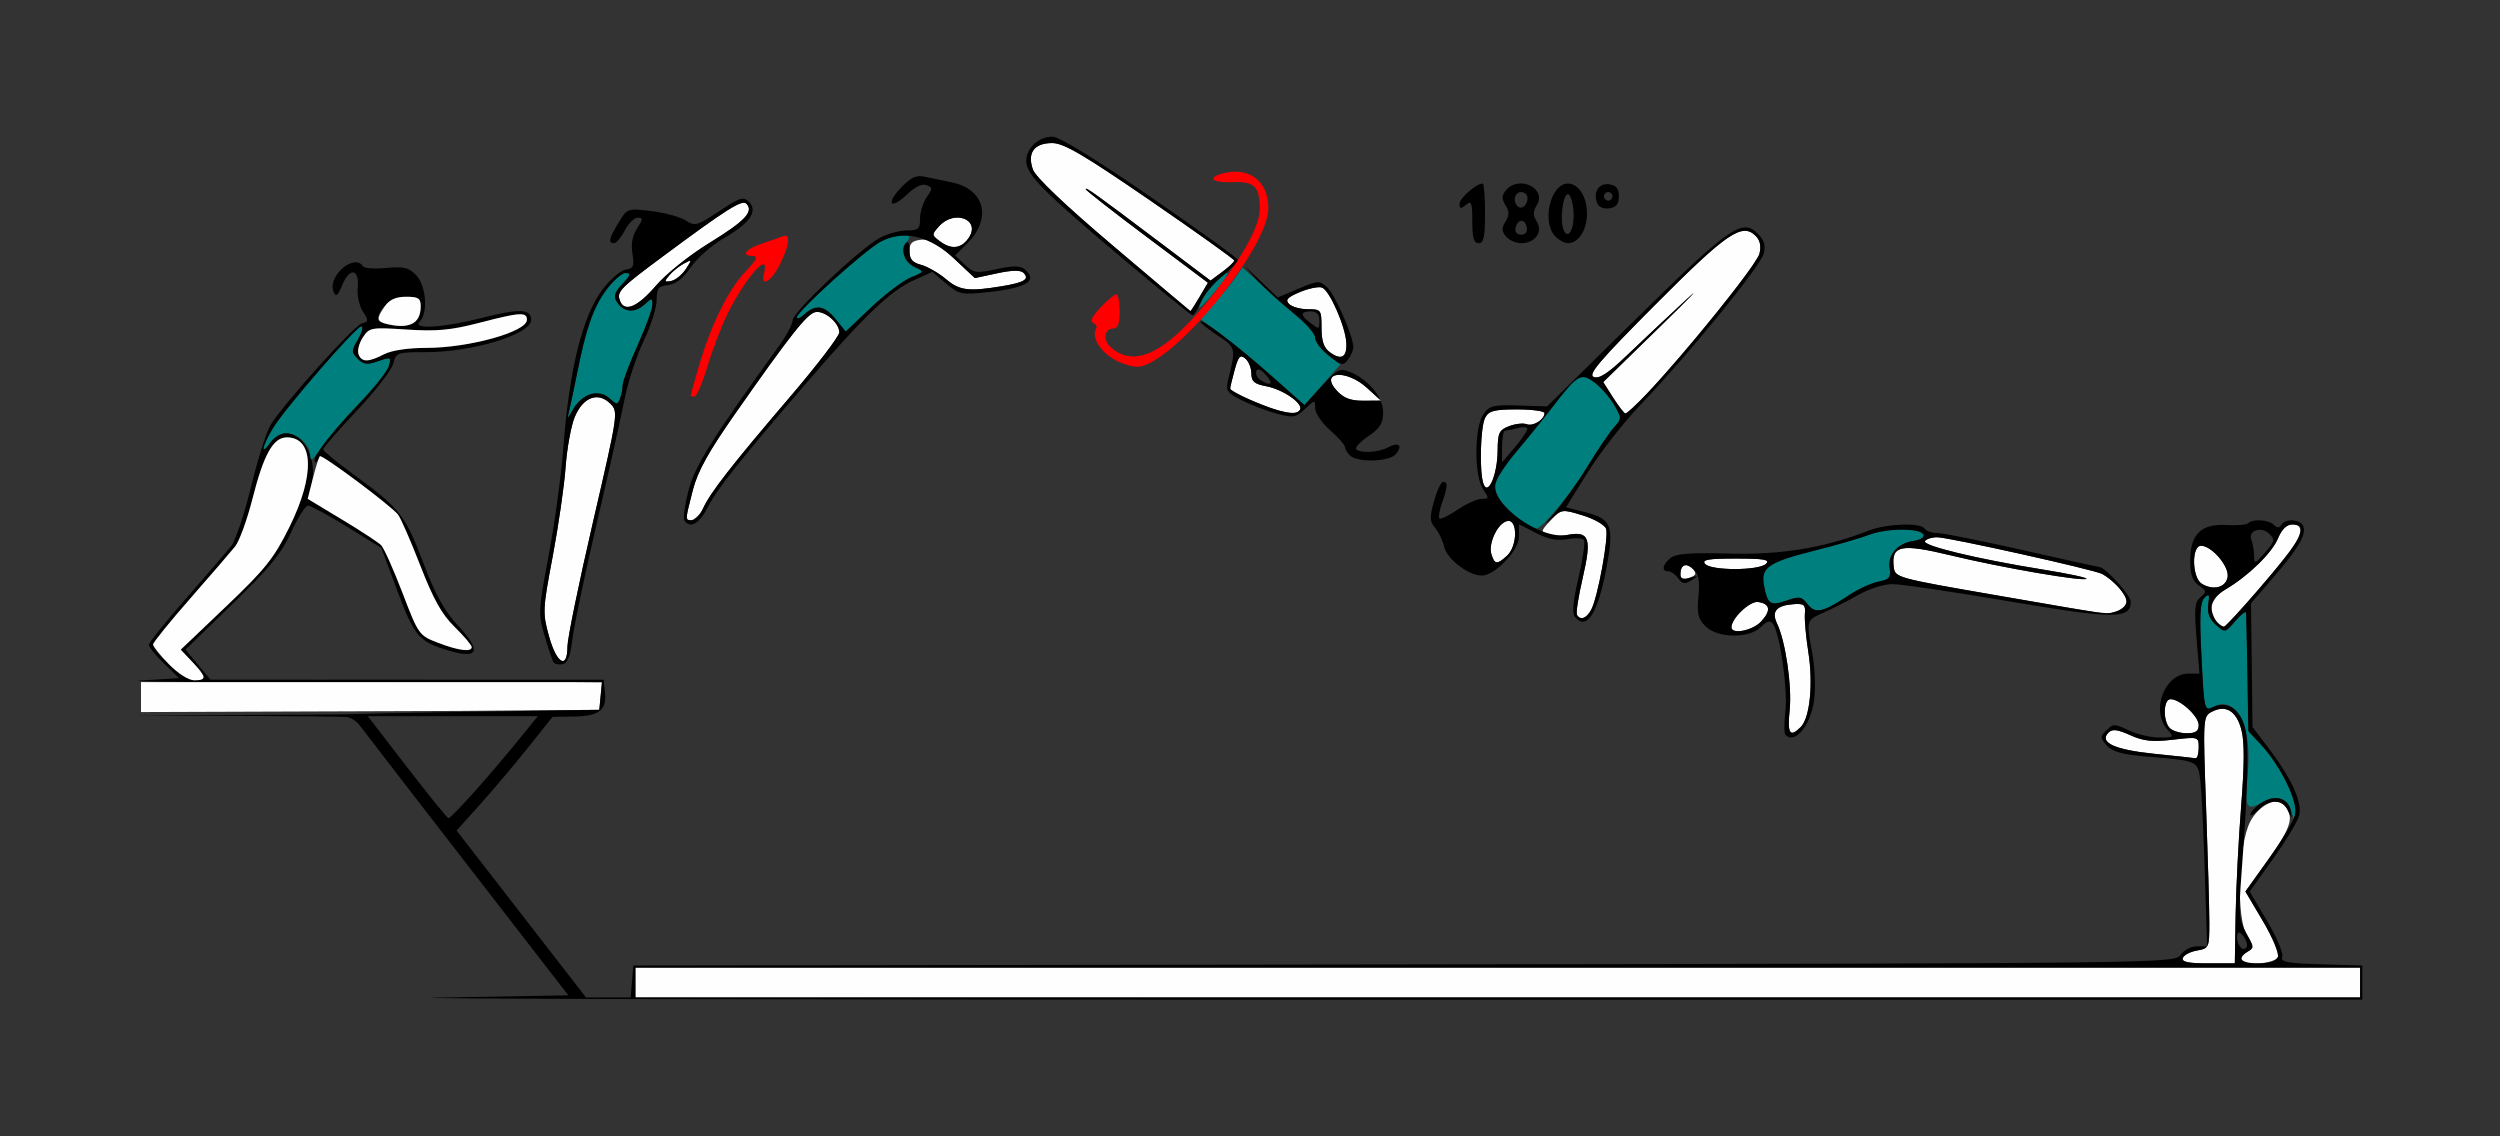 <?xml version="1.0" encoding="UTF-8" standalone="no"?>
<!-- Created with Inkscape (http://www.inkscape.org/) -->

<svg
   xmlns:dc="http://purl.org/dc/elements/1.1/"
   xmlns:cc="http://creativecommons.org/ns#"
   xmlns:rdf="http://www.w3.org/1999/02/22-rdf-syntax-ns#"
   xmlns:svg="http://www.w3.org/2000/svg"
   xmlns="http://www.w3.org/2000/svg"
   xmlns:sodipodi="http://sodipodi.sourceforge.net/DTD/sodipodi-0.dtd"
   xmlns:inkscape="http://www.inkscape.org/namespaces/inkscape"
   id="svg3426"
   version="1.1"
   inkscape:version="0.91 r13725"
   width="550"
   height="250"
   viewBox="0 0 550 250"
   sodipodi:docname="bb920403.svg">
  <rect x="0" y="0" width="550" height="250" fill="#333333" stroke="none"/>
  <defs
     id="defs3430" />
  <sodipodi:namedview
     pagecolor="#bfbfbf"
     bordercolor="#666666"
     borderopacity="1"
     objecttolerance="10"
     gridtolerance="10"
     guidetolerance="10"
     inkscape:pageopacity="0"
     inkscape:pageshadow="2"
     inkscape:window-width="1648"
     inkscape:window-height="826"
     id="namedview3428"
     showgrid="false"
     inkscape:zoom="1"
     inkscape:cx="346.30013"
     inkscape:cy="91.473575"
     inkscape:window-x="0"
     inkscape:window-y="0"
     inkscape:window-maximized="0"
     inkscape:current-layer="svg3426" />
  <g
     id="g4210"
     transform="translate(13.161,-11.133)">
    <path
       sodipodi:nodetypes="cssssssssssccccsccccccsccccsssssssssssssccssssscscscssscsssssscsssssssssssssssscccsssssss"
       inkscape:connector-curvature="0"
       id="path3348"
       d="m 65.303,68.84 c -2.425,-0.237 -6.173,3.638 -5.1,6.402 0.524,1.35 0.879,1.083 1.961,-1.48 1.651,-3.909 3.794,-3.462 3.377,0.705 -0.166,1.658 0.342,3.998 1.127,5.199 1.306,1.999 1.286,2.222 -0.236,2.621 -1.69,0.443 -16.968,17.423 -20.01,22.238 -0.915,1.449 -2.865,7.579 -4.334,13.621 -1.469,6.042 -3.455,11.962 -4.412,13.154 -0.957,1.193 -5.418,6.367 -9.916,11.5 -4.498,5.133 -8.178,9.723 -8.178,10.199 0,0.476 1.497,2.321 3.328,4.098 l 3.33,3.23 -8.703,0.523 c -2.257,0.136 5.297,0.276 18.525,0.398 0.945,0.006 1.903,0.012 2.872,0.017 2.643,0.015 80.738,0.038 80.738,0.038 l -0.038,-0.623 -86.502,-0.02 -2.746,-3.311 -2.744,-3.309 10.287,-9.982 c 8.207,-7.964 10.828,-11.167 12.963,-15.842 1.472,-3.223 3.143,-5.859 3.713,-5.859 0.57,0 4.43,2.095 8.578,4.656 l 7.541,4.656 3.545,9.48 c 3.767,10.075 4.731,11.18 11.463,13.158 6.386,1.876 7.048,0.044 1.963,-5.436 -3.125,-3.367 -5.044,-6.819 -7.709,-13.859 C 76.004,124.494 74.809,122.965 64.936,115.746 61.094,112.938 57.94,110.352 57.926,110 c -0.014,-0.352 3.31,-4.178 7.389,-8.5 4.079,-4.322 7.699,-8.991 8.045,-10.375 0.608,-2.43 0.854,-2.516 7.17,-2.516 10.293,0 23.164,-3.936 23.164,-7.084 0,-2.435 -2.57,-2.562 -10.553,-0.52 -8.806,2.253 -15.753,2.679 -13.934,0.854 1.876,-1.882 1.364,-8.008 -0.855,-10.234 -1.633,-1.639 -2.777,-1.907 -6.57,-1.541 -2.526,0.243 -4.814,0.082 -5.086,-0.359 -0.343,-0.557 -0.833,-0.83 -1.393,-0.885 z m 10.873,7.582 c 2.735,0 3.219,0.324 3.219,2.156 0,1.186 -0.504,2.663 -1.121,3.281 -1.526,1.531 -8.225,1.035 -8.225,-0.609 0,-2.319 3.183,-4.828 6.127,-4.828 z m 25.221,3.852 c 1.078,0.029 1.363,0.449 1.363,1.227 0,2.617 -12.689,6.159 -22.09,6.166 -4.088,0.003 -7.705,0.548 -9.346,1.406 -1.472,0.77 -3.216,1.403 -3.875,1.406 -1.967,0.009 -2.381,-2.663 -0.791,-5.098 1.437,-2.2 1.762,-2.259 9.682,-1.744 6.588,0.428 9.703,0.14 15.881,-1.467 5.091,-1.324 7.789,-1.933 9.176,-1.896 z m -35.078,2.711 c 0.462,0 0.123,1.252 -0.752,2.781 -1.483,2.592 -1.485,2.885 -0.037,4.338 1.282,1.286 2.068,1.379 4.492,0.531 2.787,-0.975 2.906,-0.922 2.32,1.051 -0.339,1.144 -3.241,4.822 -6.447,8.174 -6.683,6.987 -9.87,11.049 -9.85,12.549 0.009,0.653 0.297,0.597 0.768,-0.146 0.55,-0.869 2.879,0.42 8.629,4.773 4.333,3.28 8.357,6.559 8.943,7.285 0.586,0.726 2.793,5.768 4.902,11.203 2.91,7.497 4.738,10.767 7.578,13.549 2.059,2.017 3.744,4.003 3.744,4.414 0,1.167 -2.883,0.795 -7.457,-0.963 -4.117,-1.583 -4.246,-1.764 -7.768,-10.965 -1.969,-5.145 -4.08,-9.864 -4.691,-10.484 -0.611,-0.62 -4.503,-3.168 -8.646,-5.662 -7.326,-4.41 -7.513,-4.61 -6.773,-7.309 2.217,-8.086 -4.821,-15.588 -9.004,-9.598 -2.215,3.173 -1.704,0.723 0.664,-3.186 2.62,-4.324 18.252,-22.336 19.385,-22.336 z M 49.947,107.359 c 5.949,0 6.196,8.351 0.58,19.688 -3.422,6.909 -5.277,9.236 -13.941,17.492 l -9.996,9.523 2.57,2.715 c 1.414,1.494 2.57,3.009 2.57,3.367 0,0.358 -0.966,0.652 -2.146,0.652 -2.023,0 -9.068,-6.127 -9.068,-7.887 0,-0.427 3.68,-4.977 8.178,-10.109 4.498,-5.133 8.938,-10.278 9.867,-11.434 0.93,-1.156 2.652,-5.89 3.826,-10.52 2.483,-9.791 4.555,-13.488 7.561,-13.488 z"
       style="fill:#000000" />
    <path
       inkscape:connector-curvature="0"
       id="path4199"
       d="m 76.178,76.422 c -2.266,0 -3.649,0.617 -4.674,2.084 -1.861,2.665 -1.829,3.305 0.182,3.832 5.064,1.328 7.709,0.037 7.709,-3.76 0,-1.833 -0.482,-2.156 -3.217,-2.156 z"
       style="fill:#fefefe" />
    <path
       inkscape:connector-curvature="0"
       id="path4197"
       d="m 101.397,80.276 c -1.386,-0.037 -4.085,0.571 -9.176,1.895 -6.178,1.606 -9.293,1.895 -15.881,1.467 -7.919,-0.515 -8.245,-0.456 -9.682,1.744 -0.818,1.252 -1.245,2.912 -0.947,3.689 l 0,0.002 c 0.681,1.78 2.212,1.779 5.613,0 1.641,-0.859 5.257,-1.403 9.346,-1.406 9.401,-0.007 22.09,-3.549 22.09,-6.166 0,-0.778 -0.285,-1.196 -1.363,-1.225 z"
       style="fill:#fefefe" />
    <path
       inkscape:connector-curvature="0"
       id="path4195"
       d="m 49.95,107.359 c -3.005,-10e-6 -5.079,3.697 -7.562,13.488 -1.174,4.63 -2.895,9.364 -3.824,10.52 -0.93,1.156 -5.371,6.303 -9.869,11.436 -4.498,5.133 -8.178,9.68 -8.178,10.107 0,0.427 1.558,2.377 3.461,4.332 2.021,2.076 4.354,3.555 5.607,3.555 2.781,0 2.707,-0.713 -0.422,-4.02 l -2.57,-2.715 9.994,-9.523 c 8.665,-8.256 10.519,-10.584 13.941,-17.492 5.616,-11.337 5.371,-19.688 -0.578,-19.688 z"
       style="fill:#fefefe" />
    <path
       inkscape:connector-curvature="0"
       id="path4193"
       d="m 57.206,111.494 c -0.217,0.217 -0.908,2.419 -1.537,4.893 l -1.145,4.496 7.529,4.533 c 4.141,2.493 8.029,5.04 8.641,5.66 0.611,0.62 2.722,5.337 4.691,10.482 3.522,9.201 3.65,9.382 7.768,10.965 4.574,1.758 7.457,2.132 7.457,0.965 0,-0.411 -1.683,-2.397 -3.742,-4.414 -2.84,-2.782 -4.67,-6.054 -7.58,-13.551 -2.11,-5.435 -4.316,-10.477 -4.902,-11.203 -1.606,-1.991 -16.727,-13.28 -17.18,-12.826 z"
       style="fill:#fefefe" />
    <path
       inkscape:connector-curvature="0"
       id="path4204"
       d="m 66.319,82.984 c -1.132,0 -16.765,18.012 -19.385,22.336 -2.369,3.909 -2.879,6.358 -0.664,3.186 0.8,-1.146 2.345,-2.084 3.432,-2.084 2.569,0 5.395,2.601 5.395,4.965 3e-6,1.396 0.605,0.949 2.422,-1.787 1.332,-2.006 5.073,-6.389 8.314,-9.74 3.241,-3.352 6.17,-7.028 6.51,-8.172 0.586,-1.973 0.467,-2.027 -2.32,-1.053 -2.424,0.848 -3.208,0.755 -4.49,-0.531 -1.448,-1.453 -1.446,-1.746 0.037,-4.338 0.875,-1.529 1.212,-2.781 0.75,-2.781 z"
       style="fill:#007f7f" />
    <path
       style="fill:#fefefe"
       d="m 126.629,227.293 0,-3.281 189.72,0 189.72,0 0,3.281 0,3.281 -189.72,0 -189.72,0 z m 340.42,-5.391 c 0.214,-0.645 1.616,-1.389 3.115,-1.654 2.655,-0.47 2.727,-0.63 2.727,-6.094 0,-3.086 -0.322,-14.558 -0.716,-25.492 -0.701,-19.463 -0.675,-19.903 1.204,-20.911 3.085,-1.656 5.44,-0.269 6.547,3.857 0.717,2.669 0.707,7.481 -0.034,16.882 -0.57,7.232 -1.117,17.971 -1.215,23.865 l -0.179,10.716 -5.919,0.002 c -4.32,9.4e-4 -5.814,-0.315 -5.53,-1.17 z m 12.851,0.281 c 0,-0.49 0.68,-1.273 1.512,-1.74 1.376,-0.773 1.357,-1.085 -0.213,-3.489 -2.422,-3.707 -1.996,-19.772 0.662,-24.999 1.796,-3.531 5.754,-5.644 7.348,-3.922 2.458,2.654 1.851,4.921 -3.217,12.006 l -5.167,7.224 3.845,6.493 c 2.121,3.581 3.603,7.126 3.305,7.906 -0.602,1.574 -8.076,2.057 -8.076,0.522 z M 460.742,176.965 c -8.719,-0.889 -12.193,-2.503 -10.038,-4.665 0.84,-0.842 1.96,-0.71 4.778,0.564 2.906,1.315 4.88,1.525 9.377,1.002 5.68,-0.661 5.696,-0.656 5.696,1.773 0,1.34 -0.315,2.379 -0.701,2.31 -0.386,-0.07 -4.486,-0.512 -9.112,-0.983 z m -80.177,-9.662 c 0.536,-5.207 -0.915,-15.109 -2.785,-19.013 -1.267,-2.645 -0.143,-3.965 3.606,-4.237 2.375,-0.172 2.695,0.1 2.527,2.147 -0.106,1.289 0.237,5.068 0.762,8.397 1.098,6.96 0.342,14.462 -1.661,16.471 -2.409,2.416 -2.992,1.519 -2.449,-3.765 z m 83.635,4.022 c -1.56,-1.565 -1.443,-6.375 0.154,-6.375 2.108,0 6.201,3.758 6.201,5.693 0,1.354 -0.656,1.807 -2.617,1.807 -1.439,0 -3.122,-0.506 -3.738,-1.125 z m -446.34,-6.831 0,-3.294 69.577,0 31.835,0 -0.293,3.047 -0.293,3.047 -31.542,0.247 -69.284,0.247 z m 89.762,-13.372 c -1.437,-5.174 -1.405,-5.88 0.808,-17.578 1.268,-6.703 2.548,-15.562 2.845,-19.688 0.297,-4.125 1.207,-9.091 2.024,-11.036 1.823,-4.343 5.143,-5.564 7.821,-2.878 1.771,1.777 1.719,2.131 -3.823,26.05 -3.091,13.337 -5.619,25.66 -5.619,27.384 0,5.136 -2.367,3.819 -4.055,-2.255 z m 260.129,-1.983 c 0,-1.984 4.066,-5.837 5.876,-5.568 2.676,0.397 2.899,1.885 0.644,4.312 -1.859,2.002 -6.52,2.9 -6.52,1.256 z m 106.729,-1.251 c -2.107,-2.114 -1.269,-5.165 1.941,-7.065 5.083,-3.008 10.224,-8.004 11.575,-11.249 0.833,-2 1.919,-3.062 3.132,-3.062 2.101,0 2.318,1.429 0.655,4.313 -1.414,2.452 -14.966,18.182 -15.668,18.185 -0.283,9.4e-4 -1.019,-0.504 -1.636,-1.123 z M 333.766,146.406 c -0.248,-0.402 0.327,-4.088 1.278,-8.19 2.011,-8.679 1.436,-10.309 -3.323,-9.413 -1.635,0.308 -3.685,0.285 -4.557,-0.051 -1.398,-0.538 -1.301,-0.908 0.827,-3.136 2.408,-2.521 2.421,-2.523 7.064,-1.093 2.559,0.788 4.87,2.12 5.136,2.962 0.588,1.859 -1.844,15.082 -3.263,17.742 -1.05,1.969 -2.373,2.462 -3.163,1.179 z m 92.396,-4.286 c -22.275,-3.862 -22.432,-3.906 -22.711,-6.313 -0.547,-4.723 1.6,-5.14 12.691,-2.462 11.127,2.687 29.069,5.777 29.724,5.12 0.232,-0.233 -4.106,-1.15 -9.641,-2.039 -14.316,-2.298 -26.52,-5.24 -25.902,-6.244 0.291,-0.472 1.495,-0.858 2.677,-0.858 2.508,0 34.727,7.172 36.357,8.093 2.603,1.471 5.31,4.541 5.31,6.024 0,1.447 -2.744,2.862 -5.14,2.65 -0.514,-0.045 -11.028,-1.833 -23.364,-3.972 z m 45.093,-2.539 c -2.178,-1.298 -2.34,-8.382 -0.191,-8.382 2.338,0 6.192,4.482 5.861,6.817 -0.332,2.342 -3.088,3.103 -5.67,1.565 z m -114.72,-2.232 c 0,-1.976 1.494,-2.575 2.722,-1.092 0.819,0.99 0.719,1.419 -0.438,1.865 -2.106,0.811 -2.284,0.751 -2.284,-0.773 z m 5.414,-2.165 c -0.763,-0.922 0.692,-1.172 6.808,-1.172 6.149,0 7.538,0.241 6.63,1.152 -1.534,1.539 -12.168,1.555 -13.438,0.02 z m -46.998,-2.094 c -0.76,-2.401 1.406,-6.932 3.507,-7.338 2.311,-0.446 2.248,5.533 -0.081,7.646 -2.203,2 -2.71,1.954 -3.426,-0.308 z m -177.108,-8.083 c 0,-0.312 0.643,-3.059 1.43,-6.103 1.066,-4.128 3.475,-8.453 9.473,-17.01 12.073,-17.223 15.65,-21.746 17.48,-22.1 2.012,-0.389 5.261,2.366 5.261,4.459 0,0.832 -4.863,7.2 -10.806,14.152 -12.903,15.091 -17.612,21.131 -19.172,24.592 -0.999,2.217 -3.666,3.679 -3.666,2.01 z m 175.376,-7.368 c -0.959,-2.507 -0.711,-12.622 0.358,-14.626 0.803,-1.506 1.992,-1.813 7.009,-1.813 3.323,0 6.042,0.37 6.042,0.823 0,1.425 -2.509,2.982 -3.926,2.436 -0.748,-0.288 -2.483,-0.095 -3.857,0.429 -2.218,0.846 -2.501,1.454 -2.531,5.429 -0.038,5.179 -2.074,9.994 -3.096,7.322 z m -45.002,-16.175 c -3.078,-0.75 -10.748,-4.201 -10.742,-4.833 0.003,-0.323 0.451,-2.198 0.996,-4.167 0.819,-2.958 1.223,-3.386 2.331,-2.463 0.737,0.614 1.34,2.1 1.34,3.302 0,1.758 0.643,2.308 3.279,2.804 3.692,0.695 8.231,3.855 7.422,5.168 -0.557,0.904 -1.53,0.944 -4.627,0.189 z m 73.514,-2.84 -2.187,-3.434 12.534,-12.23 c 6.894,-6.726 9.35,-9.274 5.458,-5.662 -3.892,3.612 -9.628,9.007 -12.747,11.989 -4.166,3.983 -6.112,5.252 -7.332,4.782 -1.345,-0.518 1.24,-3.553 13.572,-15.941 15.74,-15.811 19.079,-18.09 22.085,-15.075 0.943,0.946 1.213,2.25 0.805,3.883 -0.869,3.471 -27.582,35.312 -29.499,35.161 -0.276,-0.022 -1.487,-1.585 -2.689,-3.473 z m -60.743,-1.478 c -4.019,-4.292 1.971,-4.891 6.607,-0.661 l 3.052,2.785 -3.809,0.028 c -2.801,0.02 -4.349,-0.549 -5.85,-2.151 z m -1.594,-8.522 c -1.329,-0.98 -1.831,-2.463 -1.831,-5.403 0,-3.933 -0.088,-4.053 -2.987,-4.053 -1.643,0 -3.505,-0.518 -4.137,-1.15 -0.91,-0.91 -0.409,-1.461 2.395,-2.636 1.95,-0.817 4.138,-1.258 4.863,-0.979 1.67,0.643 5.155,8.589 5.336,12.166 0.162,3.206 -1.107,3.923 -3.639,2.056 z M 231.791,65.282 C 221.094,56.212 214.656,50.083 214.07,48.413 c -1.288,-3.674 0.277,-5.807 4.262,-5.807 2.521,0 6.872,2.551 21.585,12.656 10.135,6.961 18.441,12.893 18.458,13.183 0.017,0.29 -1.152,1.403 -2.596,2.475 l -2.626,1.948 -11.159,-8.414 C 227.571,53.578 225.695,52.232 225.695,52.757 c 0,0.239 6.05,4.967 13.444,10.505 l 13.444,10.07 -1.854,3.152 c -1.02,1.734 -1.918,3.127 -1.995,3.097 -0.078,-0.03 -7.702,-6.465 -16.942,-14.3 z M 123.246,77.338 c -0.774,-2.024 -0.097,-2.732 9.274,-9.688 14.175,-10.522 17.569,-12.668 18.523,-11.711 1.699,1.705 -0.299,3.833 -8.075,8.599 -4.445,2.725 -9.583,6.834 -11.858,9.484 -4.011,4.672 -6.883,5.883 -7.865,3.315 z m 71.683,-4.812 c -1.579,-1.333 -4.03,-2.735 -5.446,-3.114 -1.913,-0.513 -2.574,-1.275 -2.574,-2.967 0,-1.781 0.554,-2.34 2.546,-2.571 1.96,-0.227 3.617,0.711 7.199,4.072 l 4.653,4.366 4.879,-1.05 c 3.285,-0.707 5.187,-0.74 5.823,-0.103 1.39,1.394 0.211,2.123 -4.764,2.944 -7.356,1.214 -9.304,0.965 -12.317,-1.578 z m -60.87,-0.801 c 0.712,-0.861 2.161,-2.03 3.218,-2.598 1.855,-0.996 1.87,-0.952 0.432,1.223 -0.82,1.241 -2.268,2.41 -3.218,2.598 -1.515,0.3 -1.568,0.15 -0.432,-1.223 z m 59.468,-7.572 c -1.738,-1.319 -1.741,-1.42 -0.089,-3.251 3.422,-3.793 9.295,-1.41 6.476,2.627 -1.646,2.357 -3.824,2.57 -6.387,0.624 z"
       id="path3446"
       inkscape:connector-curvature="0"
       sodipodi:nodetypes="ccccccccccsssssssccccsssssscsssssssscsssscsssssssscccccccccssssssssssssssssscsssscsssssssscssssscssssssssscsscccscccssssssssssssscssscssssssscssssssscssscsssssssssssssscscssscscssssssscsssscsssccssssscsscc" />
    <path
       style="fill:#007f7f"
       d="m 490.951,189.564 c -0.824,-2.923 -3.395,-3.658 -6.514,-1.862 -3.413,1.965 -3.887,1.026 -3.118,-6.178 1.131,-10.594 -2.516,-17.622 -7.7,-14.839 -1.779,0.955 -1.867,0.565 -2.446,-10.895 -0.467,-9.252 -0.326,-12.16 0.637,-13.127 1.027,-1.031 1.172,-0.792 0.851,1.403 -0.273,1.864 0.213,3.189 1.646,4.489 2.032,1.845 2.033,1.845 4.28,-0.777 1.236,-1.442 2.304,-2.282 2.372,-1.866 0.068,0.415 0.208,6.451 0.311,13.412 0.187,12.592 0.202,12.671 2.92,15.559 3.803,4.039 8.05,12.17 7.67,14.686 l -0.317,2.099 -0.593,-2.105 z M 384.511,144.056 c -1.302,-1.698 -1.812,-1.788 -4.614,-0.808 -3.6,1.259 -4.203,0.852 -4.989,-3.371 -0.732,-3.932 0.988,-5.083 11.534,-7.722 4.369,-1.093 9.655,-2.627 11.746,-3.409 4.056,-1.516 11.508,-1.448 11.869,0.109 0.119,0.516 -0.834,1.081 -2.119,1.257 -3.541,0.485 -5.817,2.978 -5.389,5.905 0.318,2.171 -0.023,2.595 -2.48,3.088 -1.567,0.314 -4.448,1.633 -6.403,2.931 -5.773,3.833 -7.476,4.208 -9.154,2.018 z m -62.088,-17.74 c -1.028,-0.592 -3.053,-2.341 -4.5,-3.885 -3.33,-3.556 -2.899,-5.535 2.632,-12.071 2.3,-2.718 5.805,-7.051 7.789,-9.63 5.597,-7.275 6.304,-7.689 9.309,-5.442 1.39,1.039 3.315,3.239 4.278,4.889 1.718,2.943 1.717,3.038 -0.077,5.058 -1.005,1.132 -3.63,5.012 -5.833,8.621 -3.663,6.002 -9.975,13.635 -11.217,13.565 -0.281,-0.016 -1.352,-0.513 -2.38,-1.105 z m -210.297,-25.116 c 0.307,-1.289 1.018,-4.664 1.58,-7.5 2.014,-10.163 3.572,-14.711 6.363,-18.575 1.559,-2.159 3.536,-3.925 4.393,-3.925 1.279,0 1.157,0.429 -0.676,2.386 -1.761,1.881 -2.022,2.724 -1.231,3.984 1.419,2.26 3.909,2.508 6.013,0.598 1.712,-1.555 1.8,-1.553 1.8,0.034 0,0.917 -1.472,4.938 -3.271,8.935 -1.799,3.997 -3.271,7.918 -3.271,8.713 0,0.795 -0.262,2.131 -0.583,2.969 -0.536,1.4 -0.721,1.398 -2.299,-0.034 -2.318,-2.105 -6.01,-1.08 -7.896,2.192 -1.453,2.521 -1.469,2.525 -0.922,0.222 z M 266.816,94.047 c -3.855,-3.418 -9.015,-7.682 -11.467,-9.475 l -4.457,-3.261 3.074,-3.415 c 1.691,-1.878 3.779,-4.426 4.642,-5.663 l 1.568,-2.248 5.423,4.971 c 2.982,2.734 6.579,5.829 7.993,6.878 1.414,1.048 2.57,2.64 2.57,3.537 0,0.897 1.242,2.611 2.76,3.808 l 2.76,2.177 -3.928,4.453 -3.928,4.453 -7.009,-6.215 z M 170.717,81.39 c -2.471,-3.059 -4.398,-3.379 -6.865,-1.139 -0.94,0.853 -1.706,1.17 -1.702,0.703 0.011,-1.305 15.059,-14.905 18.419,-16.648 1.637,-0.849 3.841,-1.544 4.899,-1.544 1.644,0 1.765,0.254 0.833,1.751 -1.387,2.228 -0.475,4.644 2.115,5.605 1.883,0.699 1.807,0.834 -1.148,2.039 -1.74,0.71 -5.688,3.683 -8.772,6.607 l -5.607,5.317 -2.174,-2.691 z m 80.532,-4.099 c 0.747,-1.548 2.244,-3.62 3.328,-4.604 3.469,-3.15 2.864,-1.158 -0.973,3.201 -3.107,3.529 -3.491,3.758 -2.355,1.403 z"
       id="path3442"
       inkscape:connector-curvature="0" />
    <path
       style="fill:#fe0000"
       d="m 138.779,98.15 c 0,-0.131 0.798,-2.978 1.773,-6.328 2.648,-9.098 6.479,-16.914 10.222,-20.856 2.493,-2.626 2.935,-3.516 1.746,-3.516 -2.792,0 -1.711,-1.539 1.913,-2.725 1.928,-0.631 4.03,-1.365 4.673,-1.633 1.74,-0.724 1.42,2.063 -0.72,6.27 -1.964,3.862 -4.301,5.107 -3.449,1.838 1.33,-5.101 -3.956,0.786 -8.019,8.93 -1.293,2.591 -3.273,7.759 -4.401,11.484 -1.128,3.725 -2.43,6.773 -2.894,6.773 -0.464,0 -0.844,-0.107 -0.844,-0.237 z m 92.84,-8.139 c -2.939,-1.798 -4.66,-4.884 -3.643,-6.535 0.293,-0.476 0.005,-1.057 -0.641,-1.291 -0.783,-0.284 -0.259,-1.404 1.571,-3.361 1.51,-1.615 3.087,-2.936 3.505,-2.936 0.418,0 0.76,1.688 0.76,3.75 0,2.58 -0.406,3.75 -1.302,3.75 -2.06,0 -2.469,2.492 -0.677,4.12 5.043,4.578 11.82,1.473 20.858,-9.557 7.61,-9.288 11.96,-16.866 11.945,-20.812 -0.018,-4.998 -1.155,-6.118 -6.024,-5.931 -4.458,0.171 -5.713,-0.954 -2.137,-1.916 5.801,-1.559 10.047,1.667 10.047,7.634 0,8.984 -21.448,34.907 -28.873,34.897 -1.34,-0.002 -3.765,-0.817 -5.39,-1.81 z"
       id="path3440"
       inkscape:connector-curvature="0" />
    <path
       style="fill:#000000"
       d="M 83.506,230.596 111.878,230.106 90.048,201.914 C 78.042,186.408 67.382,172.592 66.361,171.211 c -0.939,-1.27 -1.735,-1.941 -3.102,-2.311 -0.861,-0.233 -44.463,-0.347 -45.955,-0.416 -0.914,-0.042 42.546,-0.109 44.926,-0.19 4.329,-0.147 13.404,-0.34 24.68,-0.513 l 31.776,-0.488 0.292,-3.034 0.292,-3.034 -31.834,-0.265 -31.834,-0.265 32.01,0.019 32.01,0.019 0.301,2.635 c 0.451,3.949 -1.263,5.325 -6.724,5.398 l -4.792,0.064 -5.368,6.733 c -2.952,3.703 -7.705,9.331 -10.561,12.507 l -5.192,5.775 14.236,18.366 14.236,18.366 4.913,0 4.913,0 0.29,-3.516 0.29,-3.516 169.54,-0.237 c 168.269,-0.235 169.55,-0.251 170.847,-2.109 0.719,-1.03 2.328,-1.872 3.576,-1.872 l 2.269,0 -0.496,-16.172 c -0.273,-8.895 -0.713,-17.963 -0.977,-20.153 -0.547,-4.533 -0.463,-4.494 -11.736,-5.42 -5.414,-0.445 -7.567,-1.036 -8.816,-2.42 -1.541,-1.708 -1.548,-1.937 -0.098,-3.391 1.45,-1.454 1.779,-1.452 4.876,0.029 1.827,0.874 4.844,1.589 6.705,1.589 3.219,0 3.309,-0.084 1.837,-1.714 -3.748,-4.155 -0.688,-12.348 4.612,-12.348 l 2.42,0 -0.646,-7.775 c -0.545,-6.559 -0.408,-7.973 0.871,-9.038 1.386,-1.154 1.353,-1.378 -0.373,-2.59 -1.414,-0.994 -1.89,-2.375 -1.89,-5.493 0,-5.761 2.433,-8.138 7.98,-7.796 2.26,0.139 4.403,-0.042 4.762,-0.402 1.002,-1.005 4.518,-0.779 5.657,0.364 0.732,0.734 1.192,0.734 1.644,0 0.906,-1.47 4.225,-1.254 4.825,0.314 0.711,1.859 -1.009,4.79 -6.645,11.323 l -4.853,5.625 0.165,13.61 0.165,13.61 3.556,4.671 c 4.991,6.557 7.429,11.912 6.718,14.755 -0.323,1.29 -2.907,5.59 -5.742,9.554 l -5.155,7.208 3.845,6.493 c 2.115,3.571 3.608,7.114 3.318,7.872 -0.438,1.145 1.012,1.425 8.542,1.647 l 9.07,0.268 0,3.75 0,3.75 -225.701,0.022 C 156.699,231.077 67.902,230.866 83.506,230.596 Z m 422.562,-3.303 0,-3.281 -189.72,0 -189.72,0 0,3.281 0,3.281 189.72,0 189.72,0 z m -27.391,-14.938 c 0.098,-5.894 0.645,-16.633 1.215,-23.865 0.741,-9.401 0.751,-14.213 0.034,-16.882 -1.108,-4.126 -3.462,-5.514 -6.547,-3.857 -1.879,1.009 -1.904,1.448 -1.204,20.911 0.394,10.935 0.716,22.406 0.716,25.492 0,5.464 -0.071,5.624 -2.727,6.094 -1.5,0.265 -2.902,1.01 -3.115,1.654 -0.284,0.855 1.21,1.171 5.53,1.17 l 5.919,-0.002 0.179,-10.716 z m 9.299,9.306 c 0.298,-0.779 -1.184,-4.325 -3.305,-7.906 l -3.845,-6.493 5.155,-7.208 c 2.835,-3.964 5.426,-8.292 5.758,-9.618 0.719,-2.874 -3.14,-10.87 -7.465,-15.464 l -2.817,-2.993 -0.188,-12.656 c -0.103,-6.961 -0.243,-12.996 -0.311,-13.412 -0.068,-0.415 -1.135,0.424 -2.372,1.866 -2.248,2.622 -2.248,2.622 -4.28,0.777 -1.433,-1.301 -1.918,-2.625 -1.646,-4.489 0.321,-2.195 0.176,-2.433 -0.851,-1.403 -0.963,0.966 -1.105,3.87 -0.639,13.086 0.597,11.813 0.604,11.842 2.677,10.895 3.035,-1.387 5.814,0.482 6.911,4.65 0.901,3.421 0.682,12.255 -0.794,32.093 -0.655,8.808 -0.543,10.181 1.067,13.052 1.607,2.866 1.643,3.296 0.334,4.031 -2.588,1.453 -1.57,2.604 2.302,2.604 2.495,0 3.95,-0.477 4.308,-1.413 z m -6.015,-31.517 c 0.234,-0.709 1.545,-1.922 2.913,-2.695 2.88,-1.629 5.619,-0.514 6.007,2.444 0.179,1.364 0.024,1.287 -0.671,-0.335 -1.142,-2.667 -4.095,-2.719 -6.688,-0.117 -1.092,1.096 -1.795,1.412 -1.561,0.703 z m -1.376,27.252 c -0.63,-1.012 -1.292,-1.401 -1.471,-0.863 -0.521,1.567 0.687,3.901 1.695,3.276 0.585,-0.363 0.504,-1.244 -0.224,-2.412 z M 91.193,185.34 c 2.87,-3.222 7.185,-8.285 9.59,-11.249 l 4.372,-5.391 -18.7,0 -18.7,0 8.643,11.21 c 4.753,6.166 8.853,11.228 9.11,11.249 0.257,0.021 2.815,-2.597 5.685,-5.82 z m 379.362,-9.701 c 0,-2.429 -0.016,-2.434 -5.696,-1.773 -4.497,0.524 -6.471,0.313 -9.377,-1.002 -2.818,-1.274 -3.938,-1.407 -4.778,-0.564 -2.155,2.162 1.319,3.776 10.038,4.665 4.626,0.471 8.727,0.914 9.112,0.983 0.386,0.07 0.701,-0.97 0.701,-2.31 z m 0,-4.996 c 0,-1.936 -4.093,-5.693 -6.201,-5.693 -1.598,0 -1.714,4.81 -0.154,6.375 0.617,0.619 2.299,1.125 3.738,1.125 1.961,0 2.617,-0.453 2.617,-1.807 z m 13.084,-29.742 c 9.637,-11.146 11.325,-14.388 7.489,-14.388 -1.213,0 -2.299,1.061 -3.132,3.062 -1.351,3.244 -6.492,8.24 -11.575,11.249 -1.985,1.175 -3.062,2.538 -3.062,3.876 0,1.903 1.543,4.317 2.757,4.311 0.283,-9.4e-4 3.668,-3.65 7.523,-8.109 z m -6.713,-2.884 c 0.331,-2.335 -3.523,-6.817 -5.861,-6.817 -2.149,0 -1.987,7.083 0.191,8.382 2.581,1.538 5.338,0.778 5.67,-1.565 z m 9.191,-9.421 c -1.749,-1.754 -4.766,-0.781 -3.976,1.282 0.31,0.811 0.578,2.39 0.594,3.508 0.028,1.913 0.169,1.873 2.405,-0.678 2.108,-2.406 2.218,-2.868 0.978,-4.113 z m -106.471,44.223 c -0.312,-0.313 -0.32,-2.662 -0.018,-5.221 0.561,-4.755 -1.218,-17.228 -2.743,-19.226 -0.627,-0.822 -1.315,-0.639 -2.653,0.703 -2.58,2.589 -9.542,2.491 -12.195,-0.172 -1.628,-1.633 -1.901,-2.789 -1.541,-6.543 0.333,-3.482 0.065,-4.897 -1.136,-5.987 -1.663,-1.51 -2.823,-1.042 -2.823,1.14 0,0.908 0.649,1.135 2.103,0.736 1.95,-0.535 1.973,-0.496 0.317,0.537 -1.451,0.904 -1.996,0.825 -2.907,-0.424 -0.616,-0.846 -1.6,-1.537 -2.186,-1.537 -1.541,0 -1.307,-1.444 0.474,-2.927 1.164,-0.969 4.299,-1.207 12.862,-0.975 11.481,0.311 20.92,-1.239 30.711,-5.041 4.029,-1.565 11.505,-1.825 12.364,-0.431 0.318,0.516 1.544,0.938 2.726,0.938 1.182,0 9.628,1.688 18.77,3.75 9.142,2.062 16.757,3.75 16.923,3.75 1.291,0 6.909,6.196 6.909,7.62 0,3.862 -3.634,3.847 -26.941,-0.113 -12.161,-2.066 -23.625,-3.757 -25.475,-3.757 -1.878,0 -5.184,1.041 -7.484,2.357 -2.265,1.296 -5.696,3.048 -7.624,3.892 -3.918,1.717 -3.892,1.62 -2.5,9.173 0.553,3 0.717,7.553 0.366,10.118 -0.764,5.571 -4.203,9.743 -6.299,7.641 z m 3.369,-1.75 c 2.003,-2.009 2.759,-9.51 1.661,-16.471 -0.525,-3.329 -0.868,-7.108 -0.762,-8.397 0.169,-2.046 -0.152,-2.319 -2.527,-2.147 -3.749,0.272 -4.873,1.592 -3.606,4.237 1.87,3.904 3.321,13.806 2.785,19.013 -0.544,5.283 0.04,6.181 2.449,3.765 z m -8.743,-23.185 c 2.255,-2.428 2.032,-3.915 -0.644,-4.312 -1.81,-0.269 -5.876,3.585 -5.876,5.568 0,1.644 4.66,0.746 6.52,-1.256 z m 19.395,-5.845 c 1.955,-1.298 4.837,-2.617 6.403,-2.931 2.457,-0.493 2.798,-0.917 2.48,-3.088 -0.428,-2.926 1.848,-5.42 5.389,-5.905 1.285,-0.176 2.239,-0.742 2.119,-1.257 -0.361,-1.557 -7.813,-1.626 -11.869,-0.109 -2.091,0.782 -7.377,2.316 -11.746,3.409 -10.546,2.638 -12.266,3.79 -11.534,7.722 0.786,4.223 1.389,4.63 4.989,3.371 2.801,-0.98 3.312,-0.89 4.614,0.808 1.679,2.19 3.381,1.815 9.154,-2.018 z m 58.898,3.571 c 1.157,-0.311 2.103,-1.286 2.103,-2.168 0,-1.482 -2.707,-4.553 -5.31,-6.024 -1.63,-0.921 -33.849,-8.093 -36.357,-8.093 -1.182,0 -2.386,0.386 -2.677,0.858 -0.618,1.004 11.585,3.946 25.902,6.244 5.535,0.889 9.873,1.806 9.641,2.039 -0.655,0.657 -18.597,-2.434 -29.724,-5.12 -11.091,-2.678 -13.238,-2.261 -12.691,2.462 0.279,2.407 0.436,2.451 22.711,6.313 26.011,4.51 23.726,4.208 26.402,3.489 z m -77.176,-10.445 c 0.908,-0.91 -0.481,-1.152 -6.63,-1.152 -6.117,0 -7.571,0.25 -6.808,1.172 1.27,1.534 11.904,1.518 13.438,-0.02 z m -266.797,21.635 c -0.251,-0.415 -1.124,-3.022 -1.94,-5.793 -1.421,-4.823 -1.382,-5.581 0.915,-17.812 1.32,-7.026 2.764,-17.626 3.21,-23.556 1.3,-17.292 4.207,-28.991 8.661,-34.86 1.689,-2.226 3.968,-4.177 5.064,-4.337 1.713,-0.25 1.92,-0.741 1.474,-3.497 -0.346,-2.141 -0.006,-3.992 1.024,-5.569 1.328,-2.034 1.348,-2.362 0.143,-2.362 -0.77,0 -2.052,1.266 -2.849,2.812 -0.797,1.547 -1.86,2.812 -2.36,2.812 -1.351,0 -1.117,-1.055 1.01,-4.555 1.905,-3.135 1.938,-3.146 7.239,-2.503 2.929,0.355 6.31,1.28 7.513,2.054 2.049,1.319 2.512,1.191 7.358,-2.036 4.557,-3.035 5.334,-3.28 6.549,-2.061 2.048,2.055 0.251,4.662 -5.516,8.002 -2.677,1.55 -5.959,4.436 -7.293,6.413 -1.636,2.423 -3.25,3.69 -4.958,3.89 -2.161,0.253 -2.532,0.734 -2.533,3.281 -4.1e-4,1.642 -1.299,5.727 -2.885,9.078 -1.586,3.352 -3.456,9.047 -4.155,12.656 -0.699,3.609 -3.439,15.844 -6.088,27.188 -2.649,11.344 -5.09,22.94 -5.424,25.77 -0.44,3.729 -1.032,5.227 -2.155,5.443 -0.852,0.164 -1.754,-0.042 -2.004,-0.457 z m 3.086,-3.422 c 0,-1.724 2.529,-14.047 5.619,-27.384 5.543,-23.919 5.595,-24.273 3.823,-26.05 -2.678,-2.686 -5.998,-1.465 -7.821,2.878 -0.816,1.945 -1.727,6.911 -2.024,11.036 -0.297,4.125 -1.577,12.984 -2.845,19.688 -2.212,11.698 -2.245,12.404 -0.808,17.578 1.687,6.075 4.055,7.392 4.055,2.255 z m 5.201,-55.558 c 1.554,-0.391 2.932,-0.064 4.067,0.966 1.578,1.432 1.763,1.435 2.299,0.034 0.321,-0.838 0.583,-2.174 0.583,-2.969 0,-0.795 1.472,-4.716 3.271,-8.713 1.799,-3.997 3.271,-8.018 3.271,-8.935 0,-1.587 -0.087,-1.589 -1.8,-0.034 -2.104,1.91 -4.594,1.663 -6.013,-0.598 -0.791,-1.26 -0.53,-2.104 1.231,-3.984 1.833,-1.957 1.954,-2.386 0.676,-2.386 -0.857,0 -2.834,1.766 -4.393,3.925 -2.791,3.864 -4.348,8.412 -6.363,18.575 -0.562,2.836 -1.273,6.211 -1.58,7.5 -0.548,2.302 -0.532,2.298 0.922,-0.222 0.814,-1.411 2.537,-2.833 3.83,-3.158 z M 131.111,74.023 c 2.275,-2.65 7.413,-6.759 11.858,-9.484 7.776,-4.766 9.774,-6.895 8.075,-8.599 -0.954,-0.957 -4.349,1.189 -18.523,11.711 -9.37,6.956 -10.048,7.664 -9.274,9.688 0.982,2.567 3.854,1.357 7.865,-3.315 z m 6.599,-3.672 c 1.438,-2.175 1.422,-2.219 -0.432,-1.223 -1.058,0.568 -2.506,1.737 -3.218,2.598 -1.136,1.373 -1.082,1.523 0.432,1.223 0.95,-0.188 2.399,-1.357 3.218,-2.598 z m 195.645,76.539 c -0.694,-0.839 -0.476,-3.363 0.748,-8.644 0.951,-4.102 1.502,-7.826 1.226,-8.274 -0.276,-0.448 -1.911,-0.55 -3.633,-0.226 -2.223,0.418 -4.223,0.03 -6.902,-1.341 l -3.772,-1.93 0,2.734 c 0,3.019 -5.317,8.556 -8.21,8.55 -2.903,-0.007 -7.606,-3.597 -8.245,-6.296 -0.34,-1.434 -1.249,-3.337 -2.021,-4.228 -1.195,-1.38 -1.228,-2.249 -0.22,-5.859 0.651,-2.331 1.549,-4.239 1.996,-4.239 1.075,0 1.026,0.984 -0.23,4.595 -0.573,1.65 -0.833,3.211 -0.577,3.467 0.256,0.257 2.046,-0.608 3.977,-1.923 1.931,-1.315 4.317,-2.39 5.303,-2.39 1.665,0 1.689,-0.148 0.337,-2.084 -2.007,-2.874 -1.979,-13.623 0.042,-16.518 1.335,-1.912 2.173,-2.121 7.761,-1.94 l 6.264,0.204 19.426,-19.128 c 20.685,-20.369 23.486,-22.335 26.914,-18.897 1.423,1.427 1.772,2.594 1.319,4.406 -0.685,2.739 -16.749,22.442 -27.175,33.331 -3.703,3.867 -8.892,10.508 -11.531,14.758 l -4.799,7.727 4.212,1.064 c 5.837,1.474 6.431,3.022 4.699,12.234 -1.884,10.02 -4.366,13.917 -6.908,10.845 z m 3.574,-1.663 c 1.419,-2.66 3.851,-15.883 3.263,-17.742 -0.266,-0.841 -2.567,-2.171 -5.113,-2.954 -4.572,-1.407 -4.661,-1.395 -7.228,0.982 -1.43,1.324 -1.077,0.719 0.783,-1.344 1.86,-2.062 5.185,-6.703 7.388,-10.312 2.203,-3.609 4.828,-7.489 5.833,-8.621 1.794,-2.02 1.795,-2.115 0.077,-5.058 -0.963,-1.65 -2.888,-3.85 -4.278,-4.889 -3.005,-2.246 -3.711,-1.833 -9.309,5.442 -1.984,2.579 -5.489,6.912 -7.789,9.63 -2.3,2.718 -4.425,5.913 -4.722,7.102 -1.143,4.569 9.854,12.477 15.795,11.359 4.862,-0.915 5.437,0.669 3.415,9.396 -0.951,4.102 -1.526,7.788 -1.278,8.19 0.79,1.282 2.112,0.789 3.163,-1.179 z m -18.55,-11.829 c 2.328,-2.114 2.392,-8.093 0.081,-7.646 -2.101,0.406 -4.267,4.937 -3.507,7.338 0.716,2.263 1.223,2.308 3.426,0.308 z m -2.062,-23.081 c 0.029,-3.975 0.313,-4.583 2.531,-5.429 1.374,-0.524 3.109,-0.717 3.857,-0.429 1.417,0.546 3.926,-1.011 3.926,-2.436 0,-0.452 -2.719,-0.823 -6.042,-0.823 -5.017,0 -6.206,0.308 -7.009,1.813 -1.069,2.004 -1.317,12.119 -0.358,14.626 1.022,2.671 3.058,-2.143 3.096,-7.322 z m 6.537,-4.774 c 0.021,-0.447 -0.908,-0.558 -2.065,-0.247 -1.157,0.311 -2.418,0.571 -2.804,0.578 -0.386,0.007 -0.701,1.579 -0.701,3.493 l 0,3.48 2.766,-3.246 c 1.521,-1.785 2.783,-3.611 2.804,-4.058 z m 26.343,-7.859 c 8.3,-8.65 24.116,-28.321 24.724,-30.747 0.409,-1.633 0.138,-2.937 -0.805,-3.883 -3.006,-3.016 -6.346,-0.736 -22.085,15.075 -12.332,12.388 -14.917,15.423 -13.572,15.941 1.22,0.47 3.166,-0.799 7.332,-4.782 3.119,-2.982 8.855,-8.377 12.747,-11.989 3.892,-3.612 1.436,-1.064 -5.458,5.662 l -12.534,12.23 2.187,3.434 c 1.203,1.889 2.413,3.452 2.689,3.473 0.276,0.022 2.425,-1.964 4.775,-4.413 z m -211.799,27.924 c -0.306,-0.497 0.102,-3.454 0.907,-6.571 1.393,-5.393 5.152,-11.395 19.919,-31.806 1.641,-2.269 2.984,-4.807 2.984,-5.642 0,-1.801 15.1,-16.01 19.365,-18.223 1.635,-0.848 4.255,-1.542 5.823,-1.542 2.493,0 2.85,-0.326 2.85,-2.604 0,-1.432 0.657,-3.545 1.46,-4.695 1.329,-1.903 1.324,-2.143 -0.056,-2.674 -0.953,-0.367 -2.532,0.393 -4.254,2.048 -3.641,3.499 -4.784,2.141 -1.288,-1.529 2.068,-2.171 3.306,-2.751 5.072,-2.378 1.285,0.271 3.973,0.83 5.974,1.24 7.355,1.511 8.991,7.911 3.445,13.474 l -2.635,2.643 2.141,2.018 c 1.97,1.857 2.53,1.934 7.007,0.971 3.619,-0.778 5.195,-0.773 6.149,0.021 3.04,2.531 0.466,4.133 -8.118,5.051 -5.774,0.617 -6.306,0.507 -9.158,-1.9 l -3.028,-2.556 -3.926,1.75 c -5.279,2.353 -10.972,7.791 -23.939,22.868 -14.943,17.374 -19.533,23.171 -21.661,27.355 -1.753,3.448 -3.867,4.573 -5.034,2.679 z m 4.113,-2.612 c 1.561,-3.461 6.269,-9.501 19.172,-24.592 5.943,-6.951 10.806,-13.319 10.806,-14.152 0,-2.094 -3.25,-4.848 -5.261,-4.459 -1.83,0.354 -5.408,4.877 -17.48,22.1 -5.999,8.558 -8.407,12.883 -9.473,17.01 -1.735,6.716 -1.734,6.671 -0.178,6.671 0.689,0 1.775,-1.16 2.414,-2.578 z m 45.67,-50.802 c 3.048,-1.243 3.056,-1.263 0.943,-2.32 -2.279,-1.14 -3.322,-3.966 -1.966,-5.327 0.476,-0.478 0.809,0.223 0.789,1.66 -0.028,1.933 0.537,2.644 2.538,3.19 1.416,0.387 3.866,1.794 5.446,3.127 3.012,2.542 4.961,2.792 12.317,1.578 4.975,-0.821 6.154,-1.55 4.764,-2.944 -0.635,-0.637 -2.538,-0.604 -5.823,0.103 l -4.879,1.05 -4.446,-4.172 c -5.438,-5.102 -11.188,-6.481 -16.195,-3.884 -3.431,1.78 -18.504,15.373 -18.516,16.698 -0.004,0.467 0.762,0.15 1.702,-0.703 2.467,-2.24 4.393,-1.92 6.865,1.139 l 2.174,2.691 5.607,-5.317 c 3.084,-2.924 6.991,-5.881 8.682,-6.57 z m 12.734,-8.665 c 2.819,-4.037 -3.054,-6.42 -6.476,-2.627 -1.652,1.831 -1.649,1.932 0.089,3.251 2.563,1.945 4.742,1.732 6.387,-0.624 z m 83.911,47.795 c -0.617,-0.619 -1.121,-1.475 -1.121,-1.904 0,-0.428 -1.472,-2.075 -3.271,-3.66 -1.799,-1.585 -3.271,-3.755 -3.271,-4.822 0,-1.918 -0.026,-1.916 -2.231,0.162 -2.051,1.933 -2.561,2.014 -6.303,1.003 -2.239,-0.605 -5.69,-1.928 -7.667,-2.94 -3.122,-1.598 -3.517,-2.155 -2.997,-4.23 1.819,-7.27 1.812,-7.302 -2.215,-9.975 -2.101,-1.395 -3.82,-2.761 -3.82,-3.036 0,-0.943 7.942,5.091 15.421,11.714 l 7.477,6.622 3.738,-4.14 c 3.326,-3.683 3.996,-4.039 6.075,-3.226 4.18,1.636 7.477,5.567 7.477,8.917 0,2.46 -0.65,3.515 -3.266,5.298 -1.796,1.224 -2.988,2.505 -2.648,2.846 0.953,0.956 4.889,0.734 6.99,-0.393 2.348,-1.261 3.323,-0.446 1.746,1.46 -1.424,1.722 -8.487,1.934 -10.112,0.304 z m -10.981,-10.05 c 0.809,-1.313 -3.731,-4.473 -7.422,-5.168 -2.636,-0.496 -3.279,-1.046 -3.279,-2.804 0,-1.203 -0.603,-2.689 -1.34,-3.302 -1.108,-0.922 -1.512,-0.495 -2.331,2.463 -0.545,1.969 -0.993,3.844 -0.996,4.167 -0.003,0.323 1.992,1.44 4.434,2.482 6.795,2.9 10.08,3.549 10.935,2.161 z m 14.751,-4.79 c -4.636,-4.23 -10.626,-3.631 -6.607,0.661 1.501,1.602 3.049,2.172 5.85,2.151 l 3.809,-0.028 -3.052,-2.785 z m -22.246,-2.857 c -1.135,-1.258 -1.888,-1.551 -2.128,-0.829 -0.204,0.615 0.206,1.484 0.911,1.933 2.332,1.482 3.002,0.875 1.217,-1.103 z m 13.85,-4.226 c -1.671,-1.32 -3.037,-3.113 -3.037,-3.983 0,-0.87 -2.218,-3.358 -4.928,-5.528 -2.711,-2.17 -6.382,-5.54 -8.159,-7.49 -3.09,-3.391 -3.054,-3.377 0.821,0.317 l 4.051,3.862 4.544,-1.926 c 4.316,-1.829 4.634,-1.844 6.33,-0.304 1.716,1.557 5.752,10.792 5.752,13.16 0,0.629 -0.526,1.852 -1.168,2.718 -1.074,1.447 -1.414,1.38 -4.206,-0.826 z m 3.835,-2.833 c -0.181,-3.577 -3.667,-11.523 -5.336,-12.166 -0.725,-0.279 -2.913,0.162 -4.863,0.979 -2.804,1.175 -3.305,1.727 -2.395,2.636 0.633,0.633 2.494,1.15 4.137,1.15 2.899,0 2.987,0.119 2.987,4.053 0,2.94 0.503,4.423 1.831,5.403 2.532,1.867 3.801,1.15 3.639,-2.056 z m -5.937,-5.056 c 0,-1.25 -0.623,-1.875 -1.869,-1.875 -2.302,0 -2.38,0.811 -0.234,2.445 2.122,1.616 2.103,1.621 2.103,-0.57 z M 233.639,67.853 C 216.182,53.152 212.611,49.528 212.611,46.515 c 0,-2.804 2.724,-5.315 5.767,-5.315 1.489,0 9.328,4.807 21.422,13.137 10.49,7.225 19.187,13.475 19.327,13.889 0.14,0.414 -1.373,2.064 -3.362,3.668 -1.989,1.603 -4.152,4.212 -4.807,5.798 -0.655,1.586 -1.455,2.854 -1.778,2.819 -0.323,-0.035 -7.317,-5.731 -15.541,-12.657 z m 17.09,8.632 1.854,-3.152 -13.444,-10.07 C 231.745,57.724 225.695,52.997 225.695,52.757 c 0,-0.525 1.876,0.821 16.299,11.696 l 11.159,8.414 2.626,-1.948 c 1.444,-1.071 2.613,-2.185 2.596,-2.475 -0.017,-0.29 -8.323,-6.222 -18.458,-13.183 -14.713,-10.105 -19.064,-12.656 -21.585,-12.656 -3.985,0 -5.55,2.132 -4.262,5.807 0.586,1.671 7.024,7.8 17.721,16.869 9.241,7.835 16.865,14.27 16.942,14.3 0.078,0.03 0.976,-1.363 1.995,-3.097 z m 60.013,-16.65 c 0,-4.162 -0.187,-4.647 -1.402,-3.635 -1.141,0.95 -1.402,0.904 -1.402,-0.246 0,-1.228 3.696,-4.441 5.107,-4.441 0.275,0 0.5,2.953 0.5,6.562 0,5.208 -0.289,6.562 -1.402,6.562 -1.064,0 -1.402,-1.159 -1.402,-4.802 z m 7.414,3.32 c -0.966,-1.167 -0.988,-1.865 -0.107,-3.281 0.87,-1.398 0.87,-2.2 0,-3.598 -0.882,-1.416 -0.859,-2.114 0.107,-3.281 2.836,-3.428 9.071,-0.408 6.775,3.281 -0.87,1.398 -0.87,2.2 0,3.598 1.426,2.291 -0.36,4.764 -3.441,4.764 -1.159,0 -2.659,-0.667 -3.334,-1.482 z m 4.558,-2.033 c -0.379,-1.976 -2.038,-1.852 -2.461,0.185 -0.176,0.849 0.339,1.456 1.237,1.456 0.963,0 1.421,-0.614 1.224,-1.641 z m 0.178,-6.383 c 0,-0.743 -0.631,-1.351 -1.402,-1.351 -1.408,0 -1.921,1.979 -0.804,3.1 0.872,0.875 2.206,-0.182 2.206,-1.749 z m 6.142,8.426 c -3.104,-3.113 -1.098,-11.652 2.737,-11.652 2.349,0 4.206,2.897 4.206,6.562 0,3.665 -1.857,6.562 -4.206,6.562 -0.698,0 -1.929,-0.663 -2.737,-1.473 z m 3.969,-5.669 c -0.164,-2.002 -0.718,-3.639 -1.232,-3.639 -1.092,0 -1.792,5.596 -0.97,7.746 1,2.614 2.519,-0.22 2.202,-4.107 z m 5.206,-1.698 c -0.931,-2.433 0.374,-4.443 2.67,-4.116 1.545,0.22 2.107,0.926 2.107,2.644 0,1.718 -0.562,2.424 -2.107,2.644 -1.264,0.18 -2.332,-0.289 -2.67,-1.172 z m 3.375,-1.472 c 0,-0.516 -0.421,-0.938 -0.935,-0.938 -0.514,0 -0.935,0.422 -0.935,0.938 0,0.516 0.421,0.938 0.935,0.938 0.514,0 0.935,-0.422 0.935,-0.938 z"
       id="path3438"
       inkscape:connector-curvature="0"
       sodipodi:nodetypes="ccsssssscccccccsccsscccccccssscssssssssscssssscscsscccssscssscccsccccccccccccsssssscccccsscssscscssssssssssssssscsssscssscccscsssssscssssssssssscssssssscssccssssssssssssssssssssssssccsscssssssssssscssssssscssssscsssccsscccsssssscssssssssssssssssscssssssssccsssscsssssssccssssssssssscscsccscssssssssssscssssscssccsssssssssssssssssssssssssssscscscscsssssssscscscssssssssssssscsscsscsssccssssssssssssssssscsscsscsscssccssssssssssscssssssssssssscsscsscccssssssssscsssssssssssssssssssssssscsscssscscsssscssssssssssssssssscssssssssssssssscssscsssss" />
  </g>
</svg>

